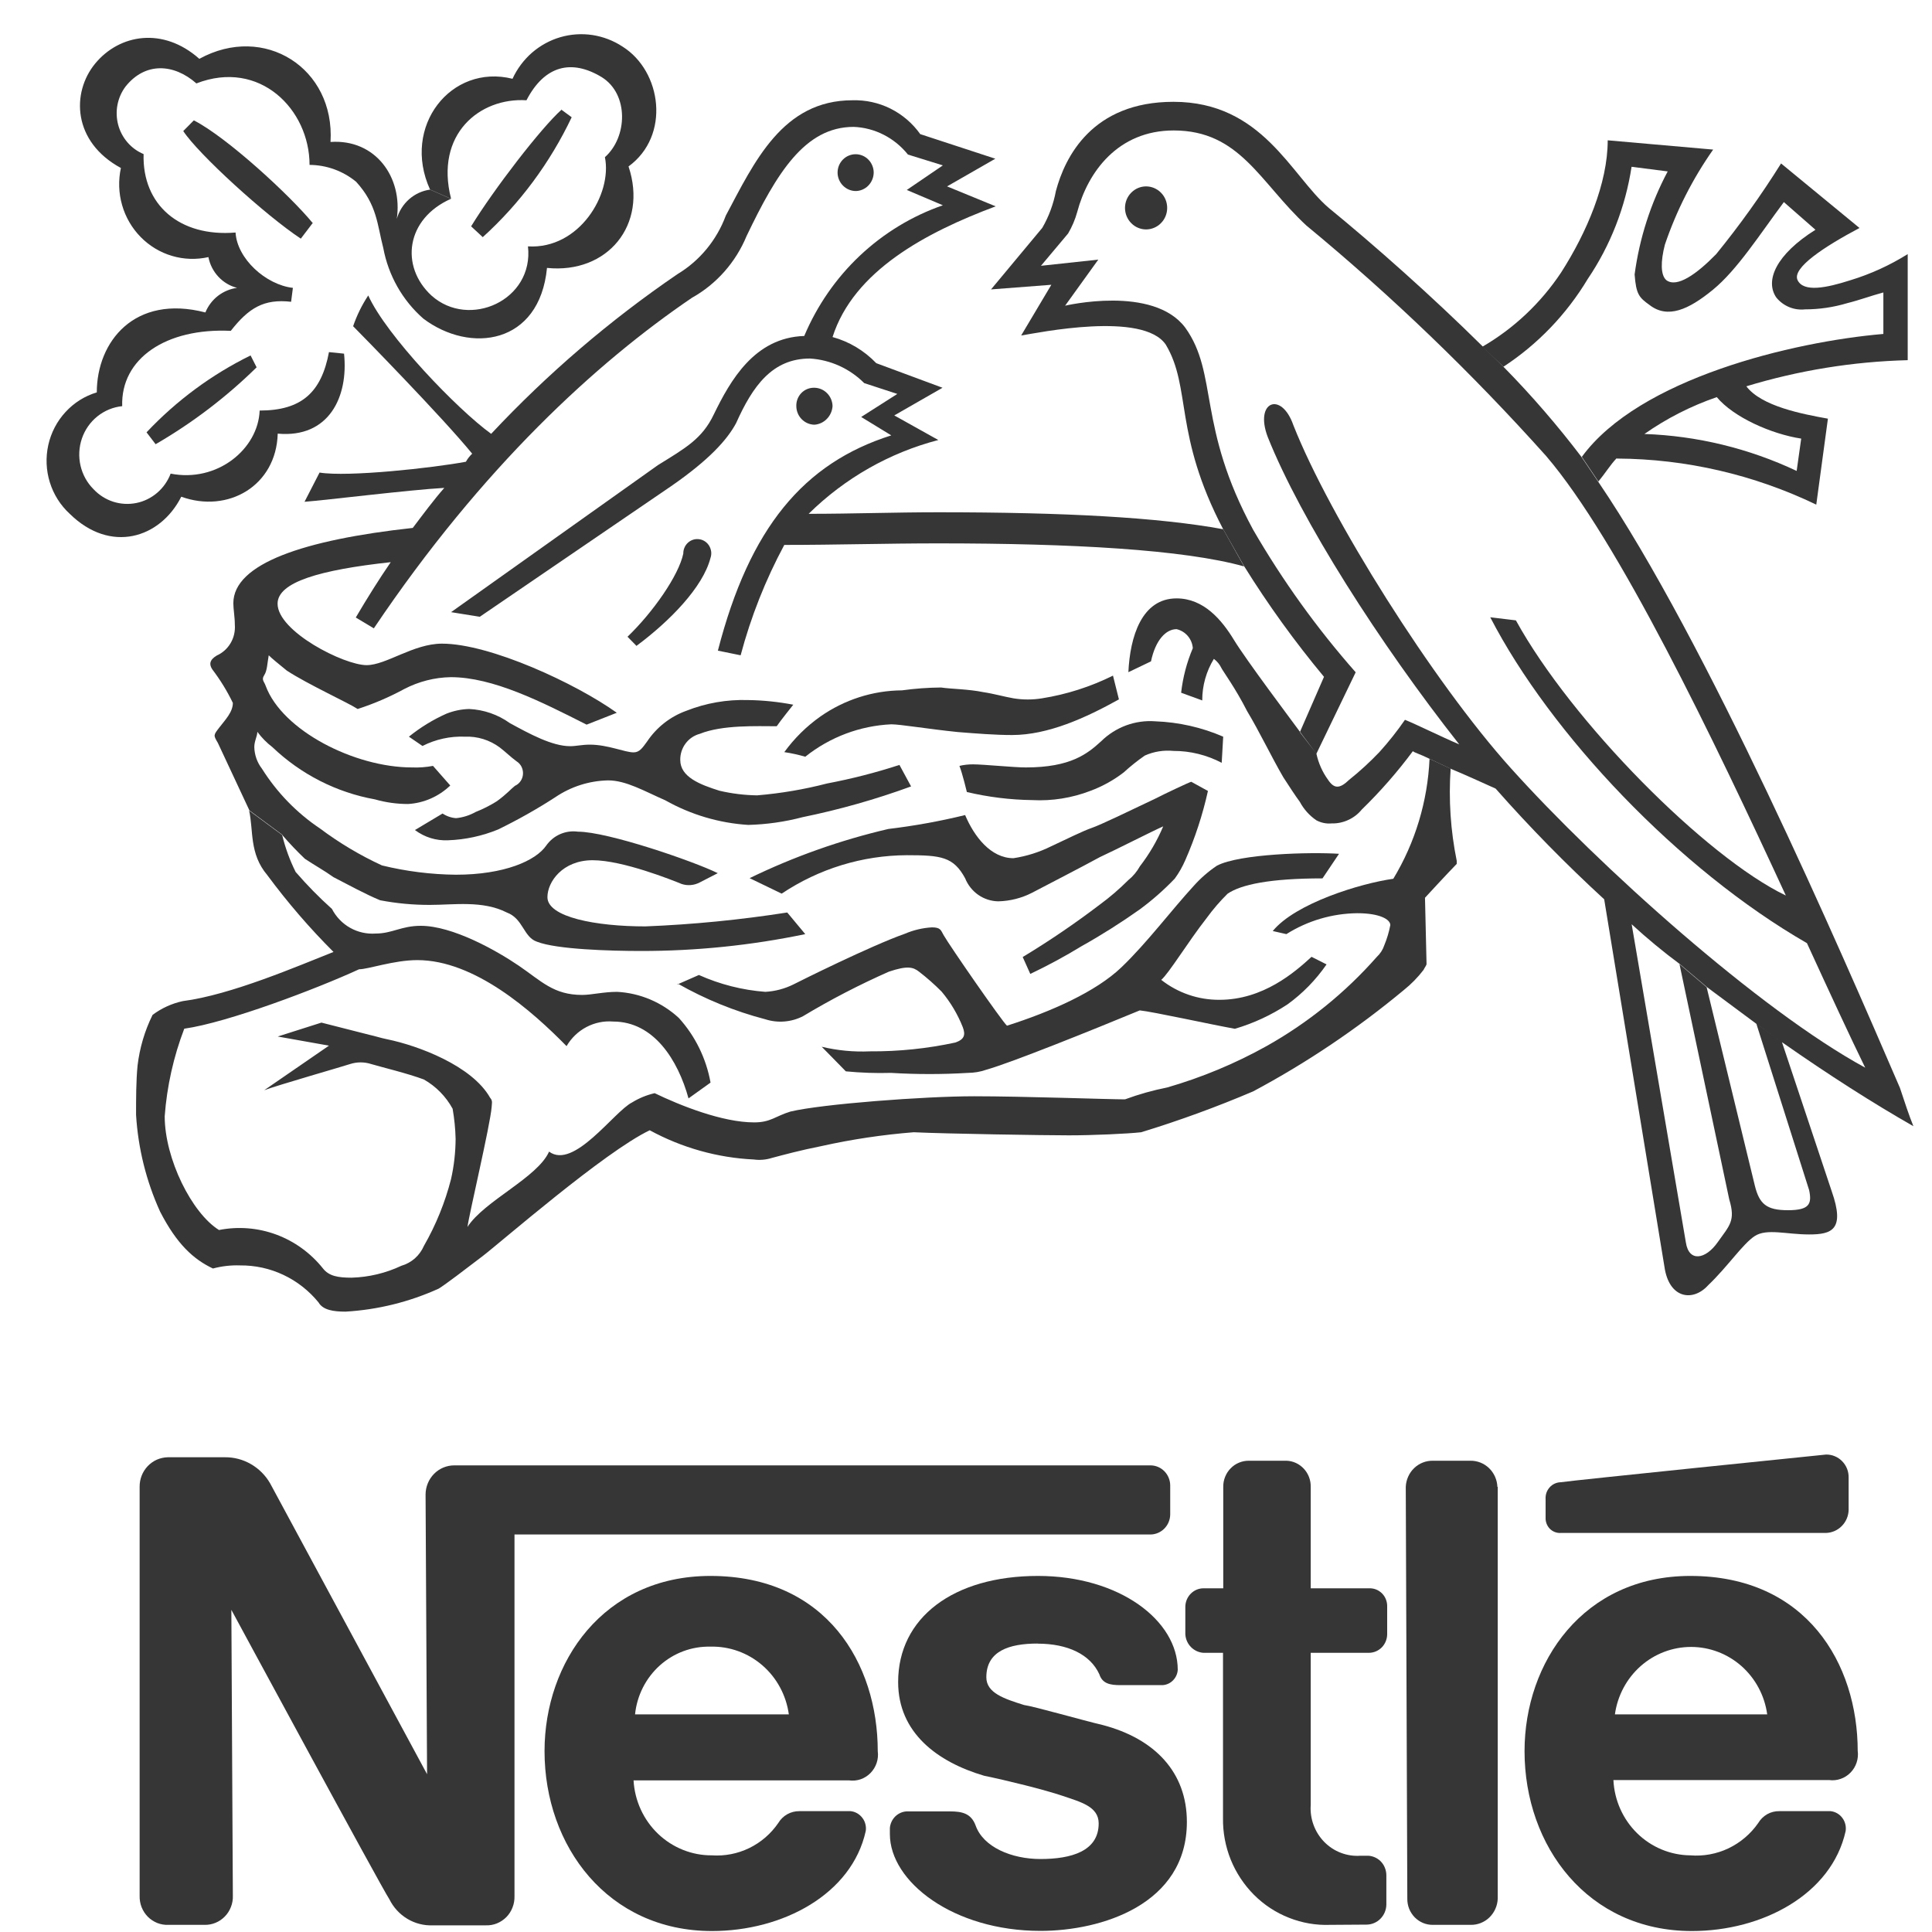 <svg width="40" height="40" viewBox="0 0 40 40" fill="none" xmlns="http://www.w3.org/2000/svg">
<g clip-path="url(#clip0_286_778)">
<path fill-rule="evenodd" clip-rule="evenodd" d="M23.728 4.75C23.786 4.75 23.843 4.738 23.895 4.716C23.948 4.693 23.997 4.661 24.037 4.619C24.078 4.578 24.11 4.529 24.132 4.475C24.154 4.421 24.165 4.363 24.165 4.305C24.165 4.246 24.154 4.188 24.132 4.134C24.11 4.08 24.078 4.031 24.037 3.99C23.997 3.948 23.948 3.916 23.895 3.893C23.843 3.871 23.786 3.859 23.728 3.859C23.613 3.859 23.502 3.906 23.42 3.99C23.338 4.073 23.292 4.186 23.292 4.305C23.292 4.423 23.338 4.536 23.42 4.619C23.502 4.703 23.613 4.75 23.728 4.75Z" fill="#363636"/>
<path fill-rule="evenodd" clip-rule="evenodd" d="M17.705 3.955C17.755 3.956 17.804 3.947 17.85 3.928C17.897 3.909 17.939 3.881 17.974 3.846C18.01 3.81 18.038 3.768 18.058 3.721C18.078 3.675 18.088 3.625 18.089 3.574C18.089 3.524 18.079 3.474 18.06 3.428C18.041 3.382 18.014 3.34 17.979 3.305C17.944 3.269 17.903 3.241 17.858 3.222C17.812 3.203 17.764 3.193 17.715 3.193C17.666 3.193 17.617 3.203 17.572 3.222C17.526 3.241 17.485 3.269 17.45 3.305C17.416 3.34 17.388 3.382 17.369 3.428C17.351 3.474 17.341 3.524 17.341 3.574C17.342 3.675 17.382 3.771 17.452 3.842C17.522 3.913 17.616 3.954 17.715 3.955H17.705Z" fill="#363636"/>
<path fill-rule="evenodd" clip-rule="evenodd" d="M13.18 13.375L12.992 13.183C13.522 12.674 14.053 11.912 14.147 11.461C14.146 11.418 14.155 11.375 14.172 11.336C14.189 11.296 14.215 11.261 14.247 11.233C14.279 11.204 14.317 11.184 14.357 11.172C14.398 11.16 14.441 11.158 14.483 11.165C14.525 11.171 14.565 11.188 14.6 11.212C14.635 11.236 14.664 11.268 14.686 11.306C14.707 11.343 14.72 11.385 14.725 11.428C14.729 11.471 14.723 11.514 14.709 11.555C14.552 12.16 13.865 12.861 13.18 13.37V13.375Z" fill="#363636"/>
<path fill-rule="evenodd" clip-rule="evenodd" d="M9.339 4.115C8.403 4.528 8.278 5.515 8.934 6.12C9.713 6.818 11.057 6.216 10.931 5.101C11.993 5.165 12.68 4.019 12.524 3.254C12.992 2.841 13.023 1.951 12.461 1.599C11.836 1.218 11.274 1.353 10.9 2.076C9.935 2.015 8.997 2.777 9.339 4.115L8.903 3.923C8.309 2.617 9.339 1.314 10.611 1.631C10.706 1.424 10.844 1.24 11.014 1.091C11.185 0.943 11.385 0.833 11.601 0.77C11.816 0.707 12.043 0.692 12.265 0.725C12.487 0.759 12.699 0.84 12.888 0.964C13.701 1.474 13.886 2.809 13.013 3.446C13.418 4.656 12.577 5.674 11.325 5.547C11.17 7.138 9.733 7.327 8.765 6.597C8.333 6.219 8.041 5.703 7.935 5.133C7.81 4.656 7.81 4.241 7.373 3.763C7.1 3.539 6.76 3.416 6.409 3.414C6.409 2.268 5.378 1.218 4.066 1.727C3.598 1.314 3.005 1.282 2.6 1.791C2.516 1.902 2.459 2.032 2.432 2.17C2.406 2.307 2.411 2.449 2.447 2.585C2.483 2.72 2.55 2.845 2.641 2.95C2.732 3.055 2.846 3.137 2.973 3.19C2.942 4.241 3.721 4.912 4.877 4.814C4.908 5.355 5.502 5.896 6.064 5.96L6.027 6.248C5.465 6.184 5.152 6.373 4.778 6.85C3.437 6.786 2.498 7.423 2.53 8.409C2.343 8.428 2.165 8.501 2.017 8.62C1.869 8.738 1.758 8.897 1.696 9.078C1.634 9.259 1.624 9.454 1.667 9.641C1.71 9.827 1.804 9.997 1.939 10.131C2.051 10.25 2.191 10.338 2.345 10.388C2.5 10.437 2.664 10.446 2.823 10.414C2.982 10.382 3.13 10.309 3.254 10.203C3.378 10.097 3.474 9.96 3.533 9.806C4.498 9.996 5.345 9.297 5.376 8.5C6.249 8.5 6.655 8.119 6.811 7.29L7.123 7.322C7.217 8.215 6.811 9.074 5.75 8.978C5.719 10.06 4.72 10.633 3.753 10.284C3.316 11.147 2.286 11.467 1.444 10.638C1.252 10.462 1.11 10.238 1.032 9.987C0.954 9.737 0.943 9.47 1 9.213C1.057 8.957 1.18 8.721 1.357 8.53C1.533 8.338 1.756 8.198 2.004 8.124C2.004 7.074 2.785 6.088 4.252 6.469C4.308 6.333 4.398 6.214 4.513 6.125C4.629 6.036 4.765 5.979 4.908 5.96C4.76 5.922 4.626 5.842 4.521 5.729C4.416 5.616 4.344 5.475 4.315 5.323C4.066 5.379 3.806 5.371 3.561 5.298C3.316 5.226 3.093 5.091 2.912 4.907C2.732 4.723 2.599 4.496 2.528 4.246C2.456 3.996 2.448 3.732 2.503 3.478C1.504 2.937 1.473 1.919 1.972 1.314C2.472 0.709 3.374 0.549 4.127 1.218C5.47 0.48 6.937 1.41 6.843 2.939C7.779 2.875 8.341 3.677 8.215 4.531C8.26 4.373 8.349 4.232 8.471 4.124C8.593 4.017 8.743 3.948 8.903 3.926L9.339 4.118V4.115Z" fill="#363636"/>
<path fill-rule="evenodd" clip-rule="evenodd" d="M11.619 2.268L11.836 2.428C11.388 3.37 10.763 4.214 9.995 4.91L9.754 4.686C10.222 3.923 11.201 2.649 11.629 2.268H11.619Z" fill="#363636"/>
<path fill-rule="evenodd" clip-rule="evenodd" d="M5.188 7.359L5.313 7.605C4.684 8.223 3.981 8.757 3.222 9.197L3.034 8.951C3.653 8.294 4.382 7.755 5.188 7.359Z" fill="#363636"/>
<path fill-rule="evenodd" clip-rule="evenodd" d="M6.469 4.624L6.228 4.941C5.504 4.464 4.105 3.19 3.794 2.713L4.013 2.492C4.698 2.841 6.011 4.051 6.479 4.624H6.469Z" fill="#363636"/>
<path fill-rule="evenodd" clip-rule="evenodd" d="M5.157 16.779C5.251 17.195 5.157 17.672 5.533 18.117C5.951 18.682 6.409 19.214 6.905 19.709C6.182 19.994 4.783 20.599 3.784 20.727C3.558 20.776 3.345 20.873 3.159 21.012C2.996 21.341 2.891 21.697 2.848 22.062C2.817 22.382 2.817 22.732 2.817 23.081C2.859 23.776 3.028 24.456 3.316 25.088C3.659 25.754 4.003 26.072 4.409 26.263C4.592 26.214 4.781 26.192 4.971 26.199C5.28 26.196 5.586 26.262 5.867 26.395C6.148 26.527 6.396 26.722 6.594 26.964C6.686 27.124 6.905 27.156 7.154 27.156C7.82 27.117 8.474 26.956 9.084 26.679C9.238 26.583 9.614 26.295 9.988 26.01C10.362 25.725 12.516 23.846 13.452 23.401C14.117 23.763 14.853 23.97 15.606 24.006C15.732 24.023 15.86 24.012 15.98 23.974C16.221 23.91 16.574 23.814 17.01 23.728C17.638 23.588 18.275 23.493 18.916 23.442C19.601 23.474 21.63 23.506 22.129 23.506C22.628 23.506 23.335 23.474 23.627 23.442C24.414 23.201 25.187 22.919 25.945 22.596C27.052 22.005 28.098 21.301 29.067 20.496C29.218 20.375 29.354 20.236 29.472 20.082C29.503 20.019 29.535 19.987 29.535 19.955C29.535 19.923 29.503 18.587 29.503 18.587C29.503 18.587 29.971 18.078 30.16 17.886V17.822C30.032 17.195 29.99 16.553 30.034 15.914L29.597 15.71C29.558 16.589 29.3 17.444 28.847 18.194C28.162 18.29 26.819 18.703 26.351 19.276L26.633 19.34C27.074 19.062 27.581 18.913 28.099 18.907C28.567 18.907 28.785 19.035 28.785 19.153C28.758 19.295 28.717 19.433 28.662 19.566C28.631 19.661 28.577 19.745 28.505 19.812C27.852 20.553 27.081 21.176 26.225 21.657C25.572 22.021 24.881 22.308 24.165 22.515C23.868 22.574 23.576 22.656 23.292 22.761C22.949 22.761 21.2 22.697 20.17 22.697C19.14 22.697 17.017 22.857 16.364 23.014C16.05 23.11 15.956 23.238 15.614 23.238C14.957 23.238 14.084 22.889 13.554 22.633C13.389 22.671 13.23 22.736 13.086 22.825C12.712 23.014 11.88 24.224 11.368 23.843C11.127 24.384 10.027 24.861 9.679 25.402C9.708 25.157 10.148 23.302 10.179 22.921C10.179 22.857 10.208 22.793 10.148 22.729C9.771 22.06 8.647 21.647 8.025 21.519C7.868 21.487 7.783 21.455 7.648 21.425L6.655 21.172L5.75 21.46L6.811 21.649L5.47 22.572C5.711 22.478 7.159 22.062 7.248 22.03C7.39 21.984 7.543 21.984 7.685 22.03C7.904 22.095 8.435 22.222 8.777 22.35C9.026 22.492 9.232 22.701 9.371 22.955C9.407 23.162 9.428 23.37 9.433 23.58C9.431 23.859 9.4 24.137 9.339 24.409C9.215 24.894 9.026 25.36 8.777 25.794C8.734 25.893 8.67 25.982 8.589 26.054C8.508 26.125 8.412 26.177 8.309 26.207C7.986 26.359 7.635 26.443 7.279 26.453C6.999 26.453 6.811 26.421 6.686 26.261C6.431 25.942 6.097 25.7 5.718 25.56C5.339 25.42 4.93 25.388 4.534 25.466C3.972 25.117 3.41 23.991 3.41 23.11C3.456 22.489 3.593 21.878 3.815 21.298C4.72 21.17 6.563 20.469 7.434 20.068C7.622 20.068 8.157 19.878 8.64 19.878C9.827 19.878 11.014 20.929 11.73 21.659C11.828 21.491 11.97 21.354 12.141 21.264C12.312 21.174 12.503 21.134 12.695 21.15C13.537 21.15 14.036 21.947 14.255 22.741L14.711 22.414C14.621 21.914 14.394 21.45 14.055 21.076C13.703 20.751 13.251 20.56 12.777 20.535C12.495 20.535 12.246 20.599 12.053 20.599C11.46 20.599 11.211 20.314 10.741 19.994C10.271 19.674 9.368 19.168 8.712 19.168C8.307 19.168 8.121 19.328 7.776 19.328C7.593 19.341 7.41 19.3 7.25 19.21C7.089 19.12 6.958 18.983 6.872 18.818C6.606 18.58 6.356 18.324 6.121 18.053C6 17.81 5.906 17.553 5.842 17.288L5.154 16.779H5.157Z" fill="#363636"/>
<path fill-rule="evenodd" clip-rule="evenodd" d="M5.844 17.288C5.992 17.46 6.148 17.624 6.312 17.78C6.5 17.906 6.717 18.026 6.905 18.161C7.216 18.321 7.561 18.511 7.87 18.639C8.21 18.704 8.555 18.736 8.9 18.735C9.4 18.735 9.993 18.639 10.492 18.892C10.835 19.02 10.835 19.401 11.117 19.497C11.522 19.657 12.646 19.689 13.271 19.689C14.414 19.69 15.553 19.573 16.672 19.34L16.299 18.892C15.326 19.044 14.346 19.141 13.363 19.18C12.333 19.18 11.334 18.988 11.334 18.575C11.334 18.257 11.648 17.81 12.27 17.81C12.893 17.81 13.925 18.225 14.113 18.302C14.174 18.322 14.239 18.33 14.303 18.324C14.367 18.319 14.43 18.3 14.487 18.27L14.861 18.078C14.362 17.832 12.584 17.219 11.966 17.219C11.842 17.201 11.715 17.219 11.599 17.269C11.483 17.319 11.384 17.401 11.31 17.505C11.093 17.822 10.437 18.11 9.438 18.11C8.923 18.105 8.41 18.04 7.909 17.918C7.457 17.71 7.028 17.454 6.628 17.155C6.145 16.832 5.734 16.409 5.422 15.913C5.324 15.786 5.269 15.63 5.265 15.468C5.265 15.34 5.328 15.244 5.328 15.151C5.416 15.271 5.521 15.378 5.639 15.468C6.229 16.031 6.966 16.407 7.762 16.55C7.986 16.614 8.217 16.646 8.449 16.646C8.775 16.627 9.084 16.491 9.322 16.263L8.965 15.857C8.821 15.884 8.675 15.895 8.529 15.889C7.342 15.889 5.844 15.126 5.501 14.201C5.47 14.108 5.407 14.076 5.47 13.98C5.533 13.884 5.533 13.734 5.564 13.567C5.624 13.629 5.781 13.756 5.938 13.884C6.375 14.17 7.216 14.553 7.405 14.679C7.738 14.571 8.061 14.433 8.37 14.265C8.669 14.11 8.999 14.025 9.334 14.02C10.208 14.02 11.209 14.529 12.145 15.003L12.77 14.757C11.925 14.152 10.147 13.326 9.151 13.326C8.558 13.326 7.996 13.771 7.59 13.771C7.12 13.771 5.747 13.073 5.747 12.499C5.747 12.052 6.621 11.799 8.09 11.639C7.848 11.99 7.59 12.404 7.366 12.785L7.74 13.009C9.988 9.666 12.359 7.502 14.325 6.166C14.833 5.882 15.232 5.431 15.457 4.887C16.081 3.584 16.663 2.627 17.674 2.627C17.89 2.635 18.102 2.691 18.296 2.79C18.49 2.889 18.661 3.029 18.798 3.2L19.521 3.424L18.774 3.933L19.521 4.25C18.884 4.471 18.299 4.826 17.804 5.292C17.31 5.758 16.917 6.325 16.651 6.956C15.621 6.988 15.121 7.878 14.779 8.579C14.538 9.088 14.185 9.28 13.623 9.629L9.339 12.674L9.933 12.77L13.896 10.065C14.678 9.523 15.052 9.11 15.24 8.761C15.582 7.996 15.987 7.423 16.769 7.423C17.192 7.449 17.591 7.63 17.893 7.932L18.578 8.156L17.83 8.633L18.453 9.014C16.641 9.587 15.519 10.925 14.863 13.471L15.334 13.567C15.546 12.771 15.849 12.005 16.238 11.282C17.3 11.282 18.361 11.25 19.422 11.25C22.199 11.25 24.51 11.378 25.757 11.727L25.325 10.957C23.984 10.711 22.047 10.606 19.427 10.606C18.52 10.606 17.647 10.638 16.742 10.638C17.492 9.899 18.417 9.373 19.427 9.11L18.515 8.601L19.514 8.028L18.142 7.519C17.893 7.259 17.581 7.072 17.237 6.978C17.674 5.61 19.167 4.813 20.614 4.272L19.608 3.859L20.607 3.286L19.053 2.777C18.893 2.552 18.681 2.371 18.437 2.249C18.192 2.127 17.922 2.068 17.649 2.076C16.202 2.076 15.621 3.35 15.027 4.464C14.839 4.971 14.487 5.398 14.029 5.674C12.627 6.63 11.333 7.739 10.169 8.982C9.465 8.473 7.998 6.946 7.624 6.117C7.493 6.315 7.388 6.529 7.311 6.754C7.467 6.911 9.154 8.631 9.776 9.393C9.724 9.442 9.68 9.498 9.646 9.56C8.958 9.688 7.209 9.88 6.616 9.784L6.305 10.389C6.741 10.357 8.459 10.143 9.199 10.101C8.982 10.347 8.763 10.643 8.546 10.93C6.297 11.176 4.831 11.668 4.831 12.49C4.831 12.615 4.862 12.775 4.862 12.935C4.872 13.068 4.842 13.2 4.775 13.314C4.708 13.428 4.608 13.518 4.488 13.572C4.331 13.665 4.331 13.761 4.394 13.857C4.559 14.074 4.703 14.307 4.821 14.553C4.821 14.743 4.664 14.902 4.541 15.062C4.418 15.222 4.416 15.22 4.51 15.38L5.164 16.779L5.851 17.288H5.844Z" fill="#363636"/>
<path fill-rule="evenodd" clip-rule="evenodd" d="M33.467 9.491C33.344 9.619 33.225 9.811 33.093 9.969L32.75 9.459C33.935 7.836 37.119 7.074 38.993 6.914V6.055C38.752 6.119 38.494 6.215 38.243 6.277C37.959 6.362 37.665 6.405 37.37 6.405C37.258 6.417 37.146 6.401 37.042 6.358C36.939 6.315 36.847 6.247 36.776 6.159C36.535 5.807 36.776 5.266 37.587 4.757L36.933 4.184C36.434 4.853 35.968 5.586 35.464 5.999C34.96 6.412 34.528 6.604 34.154 6.316C33.935 6.159 33.874 6.095 33.843 5.682C33.943 4.934 34.175 4.212 34.528 3.549L33.78 3.453C33.652 4.287 33.343 5.08 32.873 5.775C32.433 6.508 31.836 7.129 31.127 7.593L30.69 7.179C31.342 6.801 31.9 6.275 32.321 5.642C32.852 4.813 33.286 3.795 33.286 2.905L35.469 3.097C35.045 3.7 34.708 4.363 34.47 5.064C34.379 5.414 34.379 5.701 34.502 5.802C34.721 5.962 35.126 5.677 35.532 5.261C36.017 4.665 36.466 4.038 36.875 3.384L38.499 4.72C37.775 5.104 37.092 5.549 37.218 5.802C37.343 6.055 37.811 5.962 38.31 5.802C38.727 5.675 39.126 5.493 39.497 5.261V7.457C38.365 7.486 37.242 7.668 36.156 7.998C36.47 8.412 37.312 8.572 37.845 8.668L37.604 10.448C36.315 9.828 34.909 9.502 33.484 9.494L34.046 8.985C35.136 9.023 36.208 9.283 37.198 9.75L37.292 9.081C36.668 8.985 35.889 8.636 35.544 8.222C35.012 8.405 34.508 8.661 34.046 8.985L33.484 9.494L33.467 9.491Z" fill="#363636"/>
<path fill-rule="evenodd" clip-rule="evenodd" d="M26.912 15.159L27.412 14.013C26.809 13.288 26.256 12.523 25.757 11.72L25.325 10.958C24.295 8.99 24.669 8.029 24.138 7.138C23.67 6.437 21.485 6.892 21.142 6.946L21.767 5.896L20.518 5.992L21.579 4.718C21.716 4.483 21.811 4.224 21.861 3.956C22.047 3.255 22.609 2.108 24.295 2.108C26.138 2.108 26.729 3.636 27.511 4.305C28.447 5.07 29.634 6.12 30.695 7.17L31.127 7.593C31.707 8.183 32.249 8.81 32.75 9.47L33.093 9.979C35.341 13.29 38.086 19.623 39.336 22.523C39.43 22.808 39.524 23.093 39.615 23.317C38.773 22.837 37.869 22.259 36.904 21.585L36.373 21.204L35.343 20.439L34.781 19.962C34.434 19.705 34.101 19.429 33.782 19.136L34.904 25.723C34.967 26.138 35.312 26.074 35.56 25.723C35.809 25.371 35.937 25.277 35.802 24.832L34.772 19.962L35.334 20.439L36.332 24.547C36.426 24.928 36.574 25.056 37.017 25.056C37.461 25.056 37.517 24.928 37.456 24.64L36.364 21.197L36.894 21.578L37.924 24.665C38.204 25.462 37.924 25.558 37.456 25.558C36.988 25.558 36.581 25.43 36.332 25.59C36.084 25.75 35.77 26.224 35.367 26.608C35.054 26.957 34.554 26.893 34.46 26.224L33.213 18.619C32.425 17.896 31.675 17.131 30.965 16.327C30.685 16.202 30.34 16.042 30.029 15.914L29.597 15.71C29.409 15.616 29.284 15.584 29.252 15.552C28.931 15.984 28.577 16.388 28.193 16.762C28.117 16.855 28.021 16.928 27.913 16.977C27.805 17.027 27.687 17.051 27.569 17.048C27.46 17.058 27.351 17.035 27.255 16.984C27.112 16.887 26.994 16.756 26.912 16.602C26.818 16.475 26.693 16.283 26.57 16.093C26.329 15.68 26.071 15.139 25.82 14.723C25.578 14.246 25.32 13.897 25.289 13.833C25.253 13.757 25.199 13.691 25.132 13.641C24.974 13.899 24.89 14.198 24.891 14.502L24.454 14.342C24.49 14.024 24.571 13.714 24.696 13.42C24.689 13.326 24.652 13.238 24.592 13.167C24.531 13.096 24.45 13.047 24.36 13.026C24.141 13.026 23.924 13.248 23.83 13.693L23.362 13.917C23.395 13.184 23.637 12.389 24.36 12.389C24.922 12.389 25.296 12.835 25.547 13.248C25.798 13.661 26.732 14.903 26.92 15.159L27.255 15.604C27.297 15.8 27.379 15.984 27.496 16.145C27.622 16.334 27.737 16.334 27.933 16.145C28.154 15.969 28.362 15.777 28.558 15.572C28.749 15.361 28.926 15.138 29.088 14.903C29.329 14.999 29.836 15.252 30.212 15.412C28.558 13.312 26.934 10.766 26.247 9.047C25.967 8.309 26.529 8.092 26.777 8.801C27.528 10.709 29.672 14.116 31.274 15.897C33.093 17.923 36.434 20.919 38.617 22.105C38.306 21.47 37.893 20.577 37.411 19.527C34.757 18 32.104 15.198 30.854 12.78L31.385 12.844C32.54 14.945 35.319 17.746 36.974 18.541C35.474 15.294 33.508 11.189 32.01 9.44C30.475 7.725 28.817 6.13 27.047 4.669C26.083 3.776 25.673 2.701 24.3 2.701C23.145 2.701 22.522 3.562 22.303 4.388C22.26 4.545 22.196 4.694 22.114 4.834L21.552 5.503L22.739 5.375L22.052 6.329C22.052 6.329 23.878 5.896 24.541 6.786C25.226 7.743 24.782 8.825 25.945 10.968C26.555 12.021 27.266 13.01 28.068 13.919L27.255 15.604L26.912 15.159Z" fill="#363636"/>
<path fill-rule="evenodd" clip-rule="evenodd" d="M8.746 15.444L8.466 15.252C8.705 15.059 8.966 14.899 9.245 14.775C9.395 14.716 9.553 14.683 9.713 14.679C10.016 14.693 10.309 14.794 10.557 14.972C10.963 15.193 11.431 15.449 11.805 15.449C11.93 15.449 12.046 15.417 12.212 15.417C12.586 15.417 12.936 15.577 13.117 15.577C13.242 15.577 13.303 15.481 13.397 15.353C13.594 15.058 13.879 14.835 14.21 14.716C14.617 14.555 15.052 14.48 15.488 14.494C15.802 14.498 16.115 14.531 16.424 14.59C16.424 14.59 16.144 14.94 16.081 15.036C15.676 15.036 14.957 15.004 14.489 15.193C14.372 15.224 14.268 15.294 14.195 15.392C14.121 15.49 14.082 15.611 14.084 15.734C14.084 16.086 14.489 16.243 14.895 16.371C15.151 16.431 15.413 16.463 15.676 16.467C16.165 16.426 16.649 16.344 17.124 16.221C17.63 16.125 18.131 15.997 18.622 15.837L18.863 16.282C18.13 16.55 17.378 16.763 16.615 16.919C16.247 17.016 15.87 17.069 15.491 17.079C14.889 17.041 14.303 16.867 13.775 16.57C13.336 16.378 12.963 16.157 12.589 16.157C12.199 16.165 11.82 16.286 11.496 16.506C11.114 16.753 10.717 16.977 10.309 17.175C9.981 17.309 9.632 17.384 9.279 17.397C9.033 17.409 8.79 17.335 8.591 17.185L9.163 16.843C9.247 16.899 9.343 16.932 9.443 16.939C9.585 16.925 9.723 16.881 9.848 16.811C10 16.751 10.146 16.677 10.285 16.59C10.504 16.43 10.567 16.344 10.661 16.27C10.708 16.249 10.749 16.215 10.778 16.172C10.808 16.128 10.825 16.078 10.828 16.025C10.831 15.973 10.82 15.921 10.797 15.874C10.773 15.827 10.737 15.788 10.693 15.761C10.567 15.668 10.473 15.572 10.348 15.476C10.138 15.32 9.883 15.241 9.624 15.252C9.321 15.24 9.02 15.306 8.748 15.444H8.746Z" fill="#363636"/>
<path fill-rule="evenodd" clip-rule="evenodd" d="M16.675 15.668C16.532 15.626 16.386 15.594 16.238 15.572C16.446 15.286 16.699 15.036 16.986 14.834C17.483 14.486 18.071 14.297 18.675 14.293C18.943 14.256 19.212 14.236 19.483 14.234C19.702 14.266 20.045 14.266 20.358 14.33C20.576 14.362 20.795 14.426 20.983 14.458C21.179 14.49 21.378 14.49 21.574 14.458C22.084 14.377 22.579 14.218 23.043 13.988L23.166 14.48C22.481 14.861 21.7 15.218 20.952 15.218C20.607 15.218 20.202 15.186 19.828 15.156C19.203 15.092 18.641 14.996 18.453 14.996C17.806 15.026 17.185 15.259 16.675 15.665V15.668Z" fill="#363636"/>
<path fill-rule="evenodd" clip-rule="evenodd" d="M16.176 18.498L15.52 18.181C16.438 17.735 17.401 17.394 18.392 17.163C18.927 17.099 19.458 17.003 19.982 16.875C20.17 17.32 20.513 17.768 20.983 17.768C21.254 17.727 21.516 17.644 21.762 17.522C22.105 17.362 22.419 17.205 22.604 17.141C22.79 17.077 23.386 16.789 23.917 16.536C24.102 16.44 24.64 16.186 24.664 16.186L25.009 16.376C24.9 16.867 24.743 17.347 24.541 17.807C24.482 17.943 24.409 18.072 24.322 18.191C24.099 18.424 23.857 18.637 23.598 18.828C23.209 19.103 22.807 19.358 22.392 19.59C22.048 19.8 21.694 19.991 21.331 20.164L21.174 19.814C21.723 19.483 22.254 19.121 22.766 18.732C22.976 18.578 23.174 18.408 23.359 18.223C23.457 18.144 23.539 18.046 23.601 17.935C23.796 17.682 23.958 17.405 24.083 17.109C23.863 17.205 23.118 17.586 22.771 17.746C22.366 17.967 21.741 18.287 21.367 18.484C21.15 18.595 20.912 18.655 20.67 18.661C20.522 18.659 20.378 18.613 20.255 18.528C20.133 18.443 20.038 18.323 19.982 18.184C19.741 17.738 19.483 17.706 18.776 17.706C17.855 17.71 16.955 17.986 16.185 18.501L16.176 18.498Z" fill="#363636"/>
<path fill-rule="evenodd" clip-rule="evenodd" d="M20.018 16.398C20.018 16.398 19.927 16.017 19.864 15.857C19.956 15.835 20.05 15.825 20.144 15.825C20.363 15.825 20.988 15.889 21.237 15.889C22.172 15.889 22.517 15.603 22.797 15.348C22.945 15.202 23.122 15.09 23.316 15.018C23.51 14.947 23.716 14.918 23.921 14.934C24.404 14.952 24.88 15.059 25.325 15.252L25.294 15.793C24.985 15.631 24.643 15.546 24.295 15.547C24.093 15.527 23.888 15.56 23.702 15.643C23.549 15.749 23.403 15.866 23.265 15.992C23.056 16.153 22.824 16.281 22.578 16.373C22.193 16.521 21.782 16.587 21.372 16.565C20.916 16.559 20.462 16.503 20.018 16.398Z" fill="#363636"/>
<path fill-rule="evenodd" clip-rule="evenodd" d="M14.021 20.383L14.47 20.186C14.906 20.381 15.371 20.499 15.845 20.535C16.046 20.524 16.243 20.472 16.424 20.383C16.549 20.319 18.016 19.586 18.735 19.332C18.913 19.256 19.102 19.211 19.295 19.2C19.48 19.2 19.48 19.264 19.536 19.36C19.661 19.581 20.742 21.14 20.848 21.236C21.753 20.948 22.689 20.535 23.219 20.026C23.75 19.517 24.249 18.848 24.717 18.339C24.859 18.18 25.019 18.041 25.195 17.923C25.663 17.677 27.125 17.638 27.723 17.677L27.381 18.186C26.288 18.186 25.692 18.314 25.415 18.504C25.256 18.661 25.11 18.831 24.978 19.013C24.604 19.49 24.196 20.159 24.042 20.287C24.387 20.558 24.812 20.703 25.248 20.7C26.153 20.7 26.809 20.127 27.154 19.81L27.465 19.967C27.243 20.288 26.969 20.569 26.654 20.796C26.318 21.017 25.951 21.187 25.567 21.3C25.036 21.204 23.878 20.948 23.598 20.919C22.599 21.332 20.945 21.999 20.416 22.149C20.295 22.191 20.168 22.212 20.04 22.213C19.51 22.245 18.978 22.245 18.448 22.213C18.136 22.222 17.823 22.211 17.512 22.181L17.013 21.672C17.34 21.75 17.676 21.782 18.011 21.767C18.605 21.771 19.197 21.71 19.777 21.585C19.965 21.521 19.994 21.428 19.934 21.268C19.828 21 19.68 20.75 19.495 20.53C19.348 20.382 19.192 20.244 19.027 20.117C18.904 20.021 18.786 19.989 18.404 20.117C17.793 20.387 17.198 20.695 16.624 21.04C16.383 21.163 16.103 21.186 15.845 21.103C15.213 20.938 14.604 20.69 14.034 20.366L14.021 20.383Z" fill="#363636"/>
<path fill-rule="evenodd" clip-rule="evenodd" d="M16.863 8.793C16.96 8.786 17.052 8.743 17.12 8.672C17.189 8.602 17.23 8.508 17.237 8.409C17.235 8.309 17.195 8.213 17.125 8.142C17.056 8.071 16.962 8.03 16.863 8.028C16.813 8.026 16.764 8.035 16.717 8.053C16.671 8.071 16.629 8.099 16.593 8.135C16.558 8.171 16.53 8.214 16.512 8.261C16.494 8.308 16.485 8.359 16.487 8.409C16.488 8.511 16.528 8.608 16.598 8.679C16.669 8.751 16.764 8.792 16.863 8.793Z" fill="#363636"/>
<path fill-rule="evenodd" clip-rule="evenodd" d="M31.002 30.784C30.996 30.637 30.934 30.497 30.829 30.396C30.724 30.295 30.584 30.24 30.439 30.243H29.668C29.523 30.24 29.383 30.295 29.278 30.396C29.173 30.497 29.111 30.637 29.105 30.784L29.137 39.311C29.136 39.382 29.149 39.453 29.175 39.519C29.202 39.586 29.241 39.645 29.29 39.696C29.34 39.746 29.398 39.786 29.463 39.813C29.528 39.84 29.598 39.853 29.668 39.852H30.447C30.591 39.855 30.731 39.8 30.836 39.699C30.941 39.597 31.003 39.458 31.009 39.311V30.784H31.002Z" fill="#363636"/>
<path fill-rule="evenodd" clip-rule="evenodd" d="M32 31.037V31.421C31.998 31.463 32.005 31.506 32.02 31.545C32.035 31.585 32.058 31.621 32.087 31.651C32.117 31.681 32.152 31.704 32.191 31.719C32.23 31.734 32.272 31.741 32.314 31.738H37.806C37.929 31.734 38.046 31.683 38.133 31.594C38.22 31.506 38.271 31.386 38.274 31.261V30.592C38.275 30.529 38.264 30.466 38.241 30.408C38.218 30.35 38.183 30.297 38.139 30.252C38.096 30.208 38.044 30.173 37.986 30.149C37.929 30.125 37.868 30.114 37.806 30.115C37.806 30.115 32.499 30.656 32.314 30.688C32.27 30.689 32.227 30.699 32.188 30.717C32.148 30.735 32.113 30.761 32.084 30.794C32.054 30.827 32.032 30.865 32.017 30.907C32.003 30.949 31.997 30.993 32 31.037Z" fill="#363636"/>
<path fill-rule="evenodd" clip-rule="evenodd" d="M27.538 39.852C27.247 39.863 26.958 39.813 26.688 39.706C26.417 39.6 26.17 39.438 25.963 39.231C25.756 39.023 25.592 38.776 25.481 38.502C25.371 38.228 25.316 37.934 25.321 37.639V34.22H24.915C24.818 34.213 24.727 34.171 24.658 34.101C24.589 34.031 24.548 33.938 24.541 33.839V33.266C24.542 33.165 24.582 33.068 24.652 32.997C24.722 32.925 24.816 32.885 24.915 32.884H25.326V30.784C25.325 30.713 25.338 30.642 25.365 30.576C25.391 30.51 25.43 30.45 25.48 30.4C25.529 30.349 25.588 30.309 25.652 30.283C25.717 30.256 25.786 30.242 25.856 30.243H26.638C26.774 30.248 26.902 30.308 26.996 30.41C27.089 30.511 27.14 30.645 27.137 30.784V32.884H28.343C28.393 32.882 28.443 32.89 28.489 32.908C28.536 32.926 28.578 32.955 28.614 32.99C28.649 33.026 28.677 33.069 28.695 33.117C28.713 33.164 28.722 33.215 28.72 33.266V33.839C28.718 33.94 28.678 34.036 28.608 34.108C28.537 34.179 28.442 34.219 28.343 34.22H27.137V37.37C27.127 37.511 27.147 37.652 27.196 37.784C27.244 37.916 27.32 38.035 27.417 38.135C27.515 38.234 27.632 38.312 27.762 38.361C27.891 38.41 28.029 38.431 28.167 38.421H28.29C28.344 38.418 28.398 38.427 28.448 38.447C28.498 38.466 28.544 38.496 28.583 38.534C28.621 38.572 28.652 38.618 28.672 38.669C28.693 38.72 28.703 38.774 28.703 38.829V39.434C28.701 39.543 28.657 39.648 28.581 39.725C28.505 39.802 28.402 39.846 28.295 39.847L27.538 39.852Z" fill="#363636"/>
<path fill-rule="evenodd" clip-rule="evenodd" d="M18.173 36.256C18.173 34.444 17.112 32.628 14.709 32.628C12.492 32.628 11.274 34.412 11.274 36.256C11.274 38.224 12.586 39.98 14.74 39.98C16.207 39.98 17.635 39.218 17.924 37.911C17.932 37.863 17.929 37.814 17.917 37.767C17.905 37.719 17.884 37.675 17.854 37.637C17.825 37.598 17.788 37.566 17.747 37.542C17.705 37.518 17.659 37.503 17.611 37.498H16.549C16.462 37.497 16.376 37.519 16.299 37.562C16.223 37.605 16.158 37.668 16.113 37.744C15.96 37.967 15.753 38.145 15.513 38.262C15.272 38.379 15.006 38.431 14.74 38.413C14.326 38.416 13.927 38.256 13.625 37.968C13.323 37.679 13.141 37.283 13.117 36.861H17.579C17.66 36.872 17.742 36.864 17.819 36.838C17.896 36.811 17.965 36.767 18.023 36.708C18.08 36.65 18.124 36.578 18.15 36.5C18.176 36.422 18.184 36.338 18.173 36.256ZM13.148 35.494C13.188 35.103 13.371 34.742 13.66 34.482C13.949 34.222 14.324 34.083 14.709 34.092C15.101 34.082 15.483 34.219 15.783 34.478C16.082 34.736 16.277 35.098 16.332 35.494H13.148Z" fill="#363636"/>
<path fill-rule="evenodd" clip-rule="evenodd" d="M38.462 36.256C38.462 34.444 37.401 32.628 34.996 32.628C32.782 32.628 31.564 34.412 31.564 36.256C31.564 38.224 32.873 39.98 35.028 39.98C36.494 39.98 37.922 39.218 38.212 37.911C38.219 37.863 38.217 37.814 38.205 37.767C38.193 37.72 38.172 37.675 38.143 37.637C38.114 37.598 38.078 37.566 38.036 37.542C37.994 37.518 37.948 37.503 37.9 37.498H36.839C36.752 37.496 36.665 37.518 36.588 37.561C36.512 37.605 36.447 37.668 36.402 37.744C36.245 37.97 36.032 38.15 35.786 38.268C35.539 38.385 35.267 38.435 34.996 38.413C34.586 38.409 34.192 38.246 33.896 37.956C33.6 37.666 33.424 37.272 33.404 36.854H37.869C37.95 36.865 38.031 36.857 38.108 36.83C38.185 36.804 38.255 36.759 38.312 36.701C38.37 36.642 38.413 36.571 38.439 36.493C38.465 36.414 38.473 36.331 38.462 36.249V36.256ZM33.435 35.494C33.489 35.106 33.678 34.752 33.968 34.495C34.257 34.239 34.628 34.098 35.012 34.098C35.395 34.098 35.766 34.239 36.056 34.495C36.345 34.752 36.535 35.106 36.588 35.494H33.435Z" fill="#363636"/>
<path fill-rule="evenodd" clip-rule="evenodd" d="M23.823 30.339H9.405C9.248 30.339 9.097 30.402 8.986 30.515C8.875 30.628 8.812 30.781 8.811 30.941L8.842 36.733C8.842 36.733 5.75 31.005 5.593 30.712C5.498 30.546 5.361 30.409 5.197 30.314C5.032 30.218 4.846 30.169 4.657 30.171H3.473C3.395 30.173 3.319 30.19 3.247 30.221C3.176 30.253 3.112 30.298 3.058 30.355C3.004 30.412 2.961 30.479 2.933 30.552C2.904 30.626 2.89 30.705 2.891 30.784V39.25C2.889 39.33 2.902 39.41 2.931 39.484C2.96 39.559 3.004 39.626 3.059 39.683C3.115 39.739 3.182 39.783 3.255 39.813C3.328 39.842 3.406 39.855 3.485 39.852H4.233C4.311 39.854 4.388 39.84 4.461 39.81C4.533 39.781 4.599 39.736 4.654 39.68C4.709 39.624 4.753 39.556 4.781 39.482C4.81 39.408 4.824 39.329 4.821 39.25L4.79 33.33C4.79 33.33 7.904 39.09 8.061 39.321C8.144 39.49 8.274 39.632 8.435 39.728C8.595 39.824 8.78 39.87 8.965 39.862H10.058C10.137 39.865 10.215 39.851 10.288 39.822C10.361 39.792 10.427 39.748 10.483 39.692C10.539 39.635 10.582 39.568 10.611 39.493C10.64 39.419 10.654 39.34 10.652 39.26V31.77H23.823C23.929 31.768 24.031 31.724 24.107 31.647C24.183 31.57 24.226 31.466 24.228 31.357V30.752C24.227 30.643 24.183 30.538 24.108 30.461C24.032 30.384 23.93 30.34 23.823 30.339Z" fill="#363636"/>
<path fill-rule="evenodd" clip-rule="evenodd" d="M21.483 34.03C22.105 34.03 22.573 34.252 22.761 34.665C22.824 34.857 22.981 34.889 23.198 34.889H24.073C24.154 34.883 24.23 34.848 24.287 34.789C24.344 34.731 24.379 34.654 24.384 34.572C24.384 33.551 23.178 32.628 21.49 32.628C19.741 32.628 18.595 33.489 18.595 34.825C18.595 35.875 19.408 36.48 20.375 36.765C20.843 36.861 21.622 37.053 21.999 37.181C22.375 37.309 22.747 37.402 22.747 37.752C22.747 38.325 22.184 38.489 21.541 38.489C20.947 38.489 20.354 38.244 20.197 37.789C20.103 37.543 19.917 37.503 19.666 37.503H18.766C18.679 37.509 18.596 37.547 18.533 37.61C18.471 37.672 18.432 37.756 18.424 37.845V37.973C18.424 38.957 19.734 39.977 21.543 39.977C22.792 39.977 24.573 39.436 24.573 37.72C24.573 36.699 23.916 35.998 22.824 35.713C22.419 35.619 21.42 35.331 21.2 35.3C20.795 35.172 20.421 35.053 20.421 34.726C20.421 34.185 20.889 34.028 21.483 34.028V34.03Z" fill="#363636"/>
</g>
<defs>
<clipPath id="clip0_286_778">
<rect width="38.654" height="39.274" fill="white" transform="translate(0.962 0.706)"/>
</clipPath>
</defs>
</svg>
